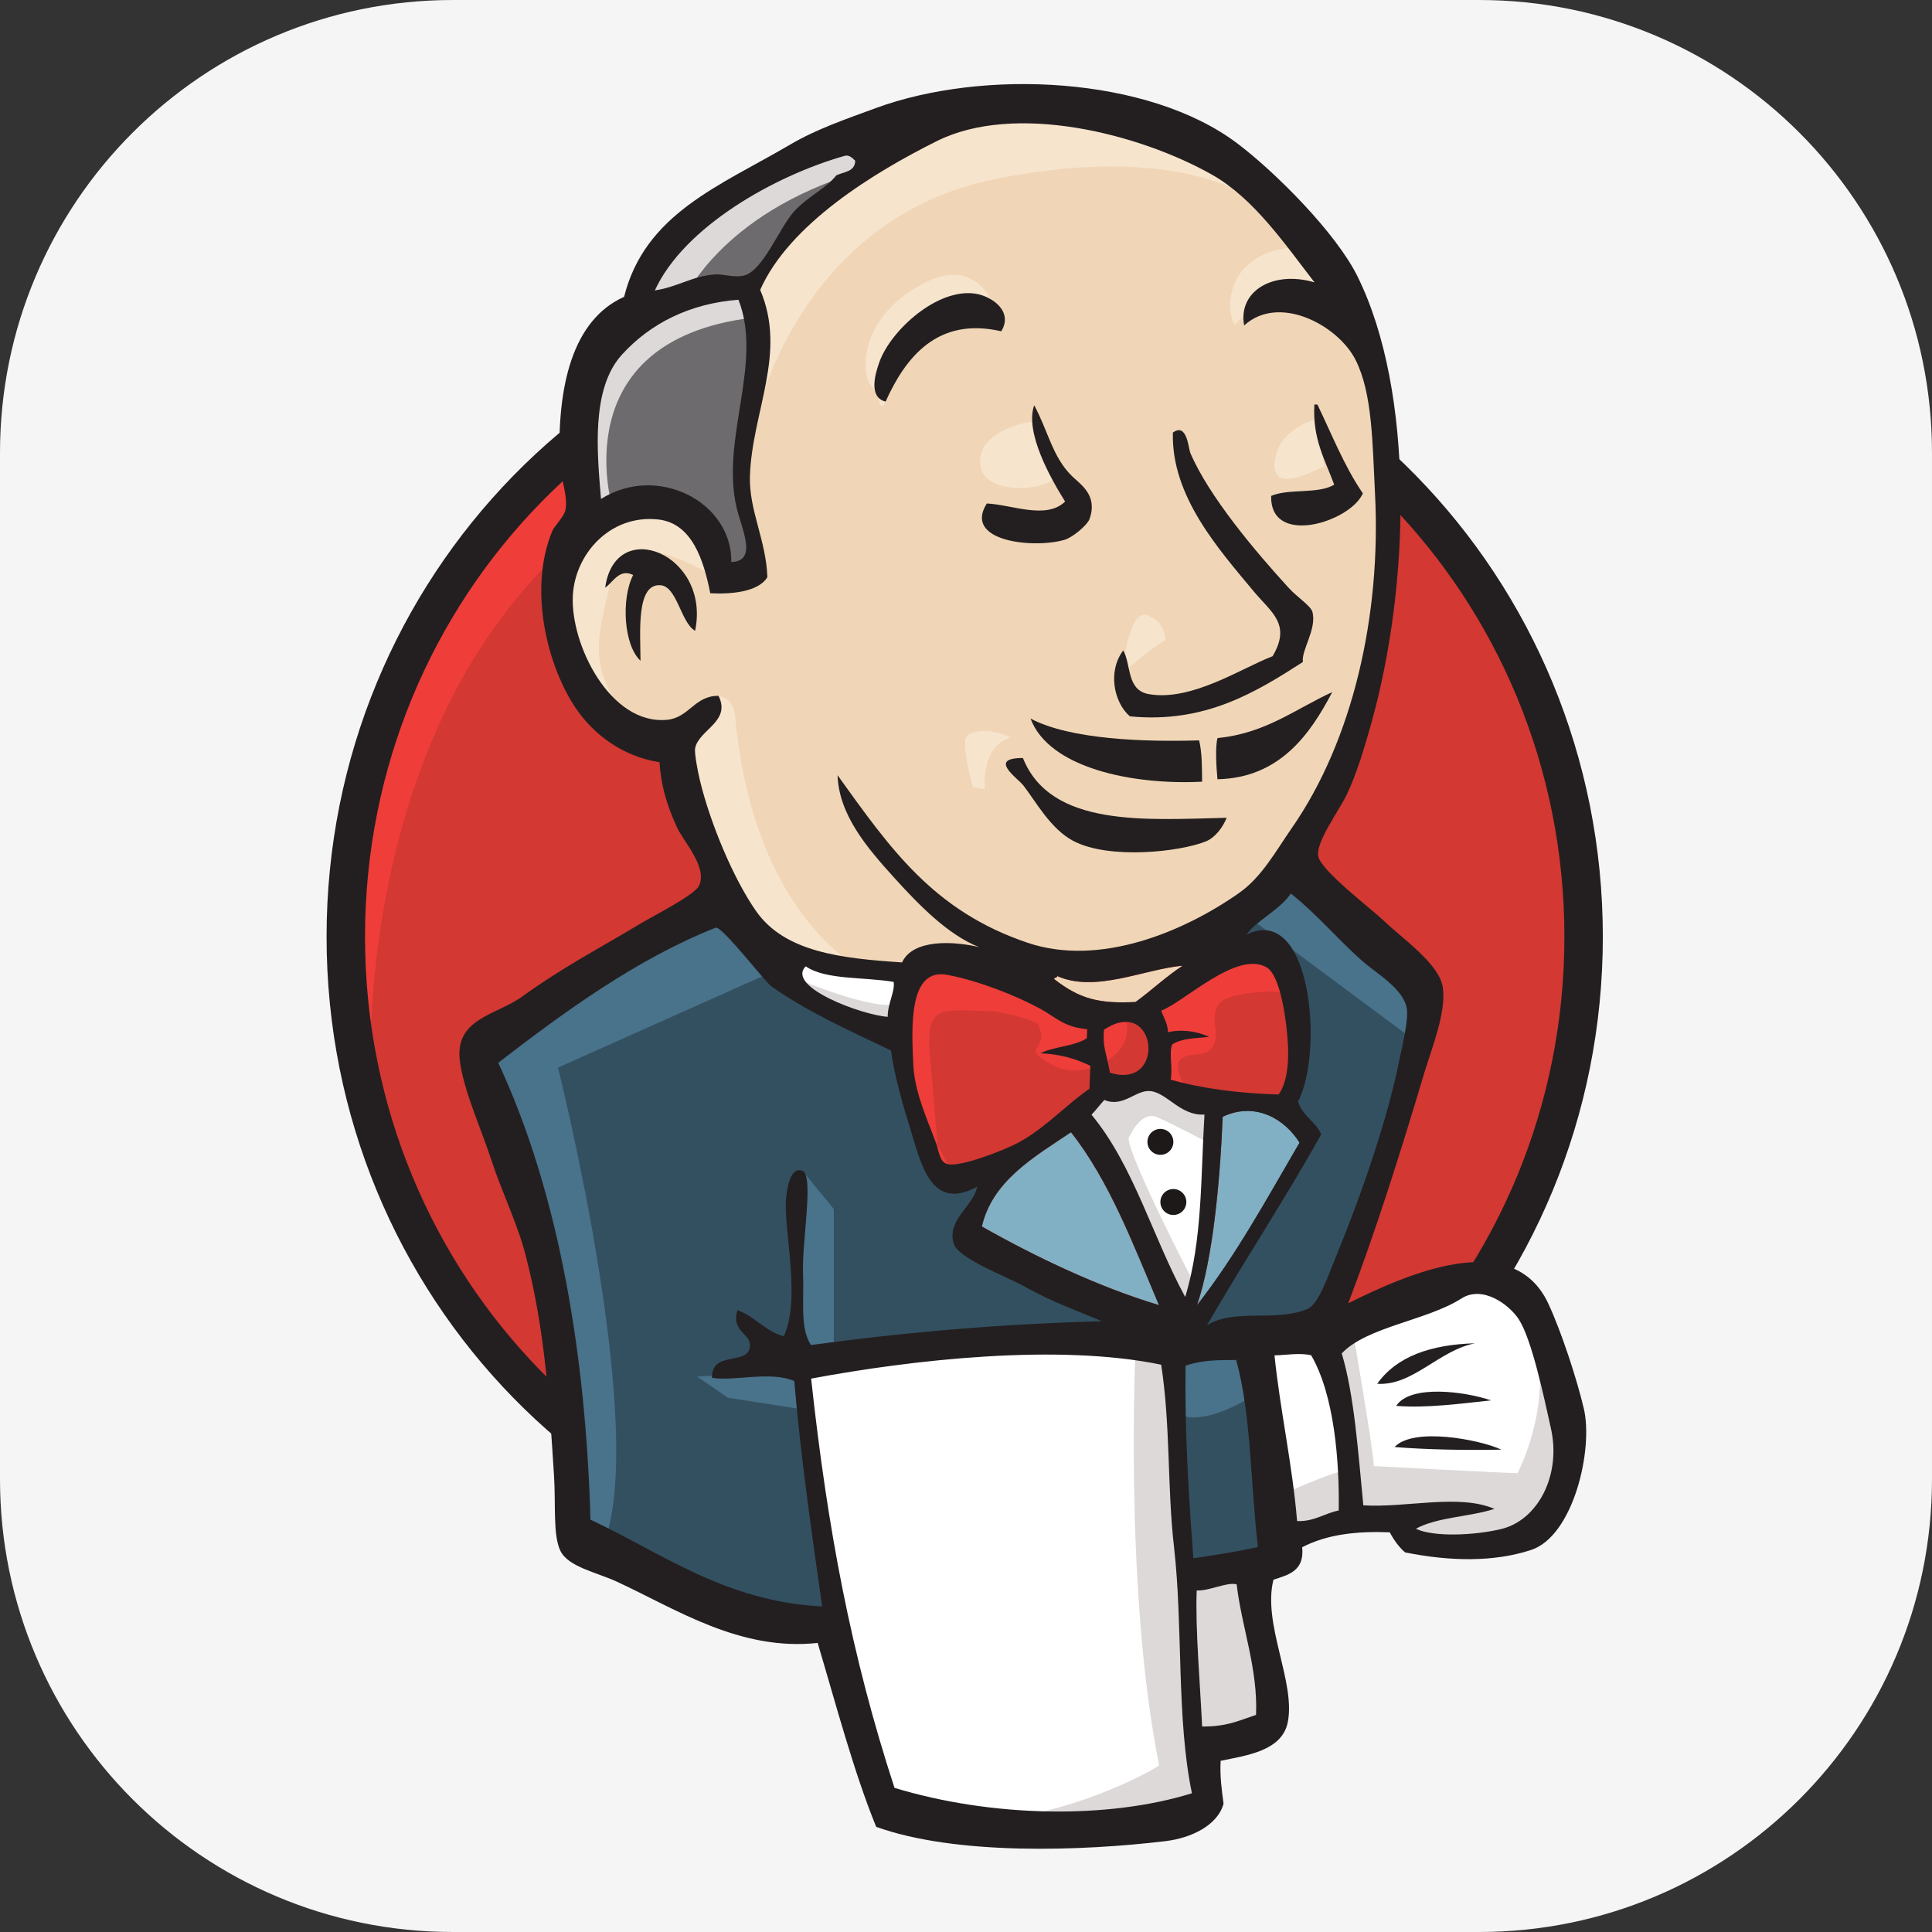<?xml version="1.0" encoding="UTF-8"?>
<!DOCTYPE svg PUBLIC "-//W3C//DTD SVG 1.1//EN" "http://www.w3.org/Graphics/SVG/1.1/DTD/svg11.dtd">
<!-- Creator: CorelDRAW 2018 (64-Bit) -->
<svg xmlns="http://www.w3.org/2000/svg" xml:space="preserve" width="67.733mm" height="67.733mm" version="1.1" style="shape-rendering:geometricPrecision; text-rendering:geometricPrecision; image-rendering:optimizeQuality; fill-rule:evenodd; clip-rule:evenodd"
viewBox="0 0 6719 6719"
 xmlns:xlink="http://www.w3.org/1999/xlink">
 <rect x="0" y="0" width="6719" height="6719" fill="#333333" stroke="none"/>
 <defs>
  <style type="text/css">
   <![CDATA[
    .str0 {stroke:#D33833;stroke-width:65.62;stroke-miterlimit:22.926}
    .fil11 {fill:none}
    .fil0 {fill:whitesmoke}
    .fil13 {fill:#1D1919}
    .fil3 {fill:#231F20}
    .fil5 {fill:#335061}
    .fil9 {fill:#49728B}
    .fil6 {fill:#6D6B6D}
    .fil12 {fill:#81B0C4}
    .fil1 {fill:#D33833}
    .fil7 {fill:#DCD9D8}
    .fil2 {fill:#EF3D3A}
    .fil4 {fill:#F0D6B7}
    .fil8 {fill:#F7E4CD}
    .fil10 {fill:white}
   ]]>
  </style>
   <clipPath id="id0">
    <path d="M1135.74 6429.46l4447.51 0 0 -6139.92 -4447.51 0 0 6139.92z"/>
   </clipPath>
 </defs>
 <g id="Слой_x0020_1">
  <path class="fil0" d="M1574.76 0l3569.47 0c869.57,0 1574.76,705.2 1574.76,1574.76l0 3569.47c0,869.56 -705.2,1574.75 -1574.76,1574.75l-3569.47 0.01c-869.56,-0.01 -1574.75,-705.21 -1574.75,-1574.77l-0.01 -3569.46c0.01,-869.57 705.21,-1574.76 1574.77,-1574.76z"/>
  <g>
  </g>
  <g style="clip-path:url(#id0)">
   <g>
    <path class="fil1" d="M5507.43 3249.69c0,1215.9 -963.67,2201.59 -2152.42,2201.59 -1188.73,0 -2152.39,-985.7 -2152.39,-2201.59 0,-1215.93 963.67,-2201.64 2152.39,-2201.64 1188.76,0 2152.42,985.72 2152.42,2201.64z"/>
    <g>
     <path class="fil2" d="M1290.32 3794.95c0,0 -155.82,-2295.9 1959.72,-2361.5l-147.6 -246 -1147.95 385.39 -328 377.18 -286.98 549.4 -164 639.57 49.19 426.39 65.61 229.57zm0 0l0 0 0 0z"/>
    </g>
    <path class="fil3" d="M1880.8 1747.79c-377.65,386.4 -611.34,919.92 -611.34,1510.12 0,590.09 233.69,1123.64 611.34,1510 377.82,386.33 898.54,624.71 1474.19,624.71 575.67,0 1096.4,-238.38 1474.2,-624.71 377.64,-386.36 611.38,-919.91 611.38,-1510 0,-590.2 -233.74,-1123.71 -611.38,-1510.12 -377.79,-386.26 -898.52,-624.65 -1474.2,-624.7 -575.64,0.05 -1096.36,238.44 -1474.19,624.7zm-95.6 3113.57c-401.34,-410.46 -649.47,-977.73 -649.47,-1603.45 0,-625.84 248.12,-1193.04 649.47,-1603.52 401.25,-410.56 956.7,-665.04 1569.78,-664.96 613.1,-0.08 1168.58,254.4 1569.76,664.96 401.39,410.48 649.55,977.74 649.51,1603.52 0.04,625.72 -248.11,1192.99 -649.51,1603.45 -401.19,410.51 -956.66,664.98 -1569.76,664.98 -613.08,0 -1168.53,-254.47 -1569.78,-664.98z"/>
    <g>
     <path class="fil4" d="M4261.08 3261.91l-328.02 49.18 -442.78 49.21 -287.02 8.16 -278.75 -8.16 -213.23 -65.61 -188.61 -204.99 -147.58 -418.18 -32.79 -90.23 -196.8 -65.58 -114.8 -188.59 -81.99 -270.58 90.2 -237.81 213.19 -73.79 172.19 82.01 82.03 180.39 98.39 -16.4 32.78 -40.99 -32.78 -188.6 -8.23 -237.81 49.21 -327.97 -1.92 -187.35 149.53 -239.03 262.39 -188.6 459.18 -196.79 508.39 73.79 442.78 319.79 205.01 327.97 131.19 237.81 32.77 590.38 -98.39 508.4 -180.39 450.96 -172.19 237.81 -122.96 131.21zm0 0l0 0 0 0z"/>
    </g>
    <polygon class="fil5" points="3982.27,4680.42 2809.69,4729.63 2809.69,4926.41 2908.08,5615.19 2858.91,5672.6 2038.94,5393.79 1981.52,5295.39 1899.53,4368.85 1710.96,3811.28 1669.94,3680.07 2325.92,3229.08 2530.92,3147.09 2711.29,3368.47 2867.1,3507.87 3047.49,3565.28 3129.49,3589.87 3227.88,4016.26 3301.68,4106.46 3490.28,4040.85 3359.07,4295.04 4072.46,4631.23 "/>
    <polygon class="fil6" points="2038.94,1818.73 2252.11,1744.94 2424.3,1826.94 2506.32,2007.34 2604.71,1990.92 2629.3,1892.52 2580.12,1703.96 2629.3,1252.96 2588.3,1006.97 2735.89,834.77 3055.69,580.58 2965.5,457.59 2514.48,678.98 2325.9,826.58 2219.32,1056.16 2055.32,1277.56 2006.13,1539.95 "/>
    <path class="fil7" d="M2375.11 1047.96c0,0 122.98,-303.37 614.98,-450.97 491.99,-147.59 24.59,-106.61 24.59,-106.61l-532.96 205 -205 204.99 -90.19 163.99 188.58 -16.41z"/>
    <path class="fil7" d="M2129.11 1761.34c0,0 -172.2,-574.01 483.81,-655.99l-24.62 -98.38 -450.96 106.61 -131.21 426.37 32.81 278.79 90.17 -57.39z"/>
    <g>
     <path class="fil8" d="M2391.51 2523.92l107.35 -104.03c0,0 48.48,5.63 56.64,63.02 8.19,57.43 32.79,573.99 385.37,852.79 32.17,25.45 -262.36,-41.01 -262.36,-41.01l-262.42 -409.99 -24.59 -360.78zm0 0l0 0 0 0z"/>
    </g>
    <path class="fil8" d="M3900.31 2368.13c0,0 19.13,-248.55 86.04,-229.42 66.93,19.11 66.93,86.04 66.93,86.04 0,0 -162.56,105.16 -152.97,143.38z"/>
    <g>
     <path class="fil8" d="M4580.84 1457.96c0,0 -135.16,28.53 -147.6,147.61 -12.46,119.08 147.6,24.59 172.2,16.41l-24.6 -164.01zm0 0l0 0 0 0z"/>
    </g>
    <g>
     <path class="fil8" d="M3588.67 1466.17c0,0 -180.39,24.6 -180.39,139.39 0,114.8 205.02,106.61 262.4,57.41l-82.01 -196.8zm0 0l0 0 0 0z"/>
    </g>
    <path class="fil8" d="M2473.51 1999.15c0,0 -311.61,-188.61 -344.39,-8.19 -32.79,180.38 -106.62,311.59 49.2,500.17l-106.6 -32.79 -98.39 -254.18 -32.78 -246 188.57 -196.81 213.2 16.41 123 98.39 8.2 123.01z"/>
    <path class="fil8" d="M2621.1 1482.56c0,0 139.38,-721.56 844.59,-860.97 580.55,-114.76 885.53,24.59 1000.34,155.79 0,0 -516.57,-614.96 -1008.58,-426.37 -491.95,188.59 -852.73,532.98 -844.53,754.34 13.96,377.07 8.18,377.21 8.18,377.21z"/>
    <g>
     <path class="fil8" d="M4523.45 859.37c0,0 -237.77,-8.19 -246,205 0,0 0,32.79 16.4,65.58 0,0 188.62,-213.2 303.4,-98.39l-73.79 -172.19zm0 0l0 0 0 0z"/>
    </g>
    <path class="fil8" d="M3482.2 1152.17c0,0 -40.92,-327.24 -319.91,-136.99 -180.39,122.99 -163.97,295.19 -131.22,327.98 32.82,32.81 23.89,98.87 48.88,53.53 24.92,-45.33 16.72,-192.92 106.92,-233.91 90.21,-41 238.08,-86.81 295.33,-10.6z"/>
    <path class="fil9" d="M2711.29 3368.47l-770.75 344.39c0,0 319.77,1270.96 155.78,1664.56l-114.8 -40.98 -8.2 -483.81 -213.16 -918.34 -90.22 -254.22 803.56 -541.14 237.79 229.54z"/>
    <g>
     <path class="fil9" d="M2790.53 4071.46l109.37 133.41 0 491.97 -131.21 0c0,0 -16.38,-344.36 -16.38,-385.37 0,-41.02 16.38,-188.61 16.38,-188.61l21.84 -51.39zm0 0l0 0 0 0z"/>
    </g>
    <g>
     <path class="fil9" d="M2793.3 4770.64l-369 16.4 106.62 73.8 262.38 40.99 0 -131.19zm0 0l0 0 0 0z"/>
    </g>
    <polygon class="fil5" points="4056.08,4688.64 4359.45,4680.45 4433.25,5434.83 4121.65,5475.81 "/>
    <path class="fil5" d="M4138.04 4688.64l459.2 -24.59c0,0 188.59,-475.59 188.59,-500.19 0,-24.58 164,-688.77 164,-688.77l-369.02 -385.38 -73.77 -65.6 -196.82 196.82 0 762.55 -172.19 705.17z"/>
    <g>
     <path class="fil9" d="M4343.02 4631.23l-286.94 57.41 40.98 229.61c106.59,49.2 286.98,-82 286.98,-82l-41.02 -205.02zm0 0l0 0 0 0z"/>
    </g>
    <polygon class="fil9" points="4351.25,3196.3 4925.24,3622.69 4941.63,3425.9 4507.05,3024.1 "/>
    <polygon class="fil10" points="3077.86,6304.06 2908.08,5615.19 2823.66,5106.9 2809.69,4729.63 3578.04,4688.71 4056.08,4688.64 4012.6,5549.68 4086.41,6213.86 4078.21,6336.85 3455.03,6386.06 "/>
    <g>
     <path class="fil7" d="M3949.46 4680.45c0,0 -41,852.77 82.02,1459.53 0,0 -245.99,155.83 -606.8,196.82l688.78 -24.62 82 -49.18 -98.39 -1344.73 -24.59 -287.02 -123.01 49.21zm0 0l0 0 0 0z"/>
    </g>
    <g>
     <path class="fil10" d="M4447.21 5369.29l319.8 -90.19 606.74 -32.79 90.19 -278.79 -163.99 -483.8 -188.56 -24.59 -262.42 82.01 -251.74 122.92 -133.63 -24.52 -104.16 40.92 87.76 688.84zm0 0l0 0 0 0z"/>
    </g>
    <g>
     <path class="fil7" d="M4441.45 5205.23c0,0 213.17,-98.39 245.99,-90.2l-90.2 -450.98 106.6 -40.98c0,0 73.79,426.35 73.79,475.56 0,0 459.18,24.6 500.16,24.6 0,0 98.39,-188.6 73.8,-385.41l90.19 262.43 8.2 147.57 -131.18 196.82 -147.61 32.78 -245.97 -8.19 -82 -106.59 -287.02 40.99 -90.19 32.81 -24.58 -131.21zm0 0l0 0 0 0z"/>
    </g>
    <path class="fil10" d="M4119.22 4623.13l-180.39 -459.18 -188.58 -270.62c0,0 40.99,-114.78 98.39,-114.78 57.41,0 188.58,0 188.58,0l180.39 65.61 -16.39 303.37 -82.01 475.6z"/>
    <g>
     <path class="fil7" d="M4154.46 4467.24c0,0 -229.6,-442.76 -229.6,-508.36 0,0 40.98,-98.39 98.39,-73.8 57.42,24.59 180.43,90.19 180.43,90.19l0 -155.79 -278.82 -57.42 -188.58 24.59 319.8 754.38 65.57 8.23 32.81 -82.03zm0 0l0 0 0 0z"/>
    </g>
    <g>
     <path class="fil10" d="M3151.65 3384.98l-227.13 -24.68 -213.23 -65.61 0 73.77 104.18 114.87 328 147.61 8.18 -245.96zm0 0l0 0 0 0z"/>
    </g>
    <path class="fil7" d="M2785.13 3409.56c0,0 254.19,106.6 336.19,82l8.16 98.3 -229.57 -49.08 -139.4 -98.39 24.62 -32.82z"/>
    <path class="fil1" d="M4446.32 3806.46c-139.13,-4.09 -264.84,-20.61 -374.87,-51.65 7.46,-45.13 -6.54,-89.39 4.7,-121.89 30.69,-22.08 82.09,-21.73 128.47,-26.93 -40.1,-19.7 -96.43,-27.5 -142.73,-16.12 -1.06,-31.31 -15.1,-50.72 -23.64,-75.21 78.24,-27.94 262.91,-210.96 366.77,-150.36 49.51,28.83 70.55,193.5 74.39,273.57 3.19,66.42 -6.05,133.42 -33.1,168.61z"/>
    <path class="fil11 str0" d="M4446.32 3806.46c-139.13,-4.09 -264.84,-20.61 -374.87,-51.65 7.46,-45.13 -6.54,-89.39 4.7,-121.89 30.69,-22.08 82.09,-21.73 128.47,-26.93 -40.1,-19.7 -96.43,-27.5 -142.73,-16.12 -1.06,-31.31 -15.1,-50.72 -23.64,-75.21 78.24,-27.94 262.91,-210.96 366.77,-150.36 49.51,28.83 70.55,193.5 74.39,273.57 3.19,66.42 -6.05,133.42 -33.1,168.61z"/>
    <path class="fil1" d="M3781 3579.02c-0.37,10.54 -0.83,21.13 -1.23,31.75 -43.44,28.55 -113.59,28.18 -161.27,52.19 70.3,3.08 125.62,19.99 173.49,43.84 -1.04,26.53 -2.05,53.03 -3.09,79.55 -79.64,54.49 -152.37,135.69 -246.13,186.81 -44.32,24.16 -199.88,86.39 -247.04,75.4 -26.7,-6.21 -29.09,-39.33 -39.75,-70.52 -22.76,-66.86 -75.06,-173.24 -79.63,-273.85 -5.82,-127.09 -18.64,-340.05 118.31,-313.9 110.49,21.09 238.99,71.99 324.53,118.71 52.28,28.58 82.52,63.92 161.81,70.02z"/>
    <path class="fil11 str0" d="M3781 3579.02c-0.37,10.54 -0.83,21.13 -1.23,31.75 -43.44,28.55 -113.59,28.18 -161.27,52.19 70.3,3.08 125.62,19.99 173.49,43.84 -1.04,26.53 -2.05,53.03 -3.09,79.55 -79.64,54.49 -152.37,135.69 -246.13,186.81 -44.32,24.16 -199.88,86.39 -247.04,75.4 -26.7,-6.21 -29.09,-39.33 -39.75,-70.52 -22.76,-66.86 -75.06,-173.24 -79.63,-273.85 -5.82,-127.09 -18.64,-340.05 118.31,-313.9 110.49,21.09 238.99,71.99 324.53,118.71 52.28,28.58 82.52,63.92 161.81,70.02l0 0z"/>
    <path class="fil1" d="M3860.09 3730.66c-12.16,-69.22 -26.19,-88.96 -20.76,-149.38 184.6,-123.08 219.27,211.42 20.76,149.38z"/>
    <path class="fil11 str0" d="M3860.09 3730.66c-12.16,-69.22 -26.19,-88.96 -20.76,-149.38 184.6,-123.08 219.27,211.42 20.76,149.38z"/>
    <g>
     <path class="fil2" d="M4127.41 3786.74c0,0 -57.44,-82 -16.42,-106.59 41.02,-24.62 82.04,0.03 106.62,-40.98 24.59,-41.02 0,-65.61 8.19,-114.82 8.17,-49.17 49.22,-57.42 90.2,-65.6 40.99,-8.19 155.8,-24.59 172.19,16.43l-49.2 -147.62 -98.39 -32.77 -311.6 180.39 -16.4 90.19 0 180.39 114.81 40.98zm0 0l0 0 0 0z"/>
    </g>
    <g>
     <path class="fil2" d="M3266.44 4057.37c-9.85,-127.98 -20.26,-255.75 -31.86,-383.62 -17.38,-190.9 45.83,-157.59 211.3,-157.59 25.27,0 155.62,30.15 164.96,49.21 44.69,91.32 -74.79,71.04 51.51,139.93 106.59,58.11 294.92,-35.3 251.85,-164.52 -24.1,-28.74 -125.58,-8.97 -162,-27.84 -64.03,-33.18 -128.1,-66.4 -192.15,-99.62 -81.51,-42.27 -269.89,-103.92 -356.75,-44.85 -220.18,149.75 13.86,523.89 92.42,680.09l-29.28 8.81zm0 0l0 0 0 0z"/>
    </g>
    <path class="fil3" d="M3482.2 1152.17c-223.49,-52.05 -334.53,93.52 -402.29,244.51 -60.47,-14.65 -36.41,-96.92 -21.12,-138.83 40,-110.01 201.2,-256.46 332.94,-236.6 56.67,8.53 133.39,60.36 90.47,130.91z"/>
    <path class="fil3" d="M4571.12 1406.67c3.53,0.15 7.09,0.27 10.59,0.42 50.53,104.92 94.22,216.06 157.94,308.66 -42.7,99.42 -323.21,187.38 -318.87,8.89 60.66,-26.53 165.41,-5.42 219.17,-39.28 -31.11,-85.33 -75.96,-157.98 -68.83,-278.69z"/>
    <path class="fil3" d="M3596.62 1409.4c47.92,87.85 63.52,180.13 131.64,246.54 30.67,29.88 90.32,66.31 60.75,149.44 -6.9,19.61 -57.4,63.32 -86.57,71.9 -106.47,31.44 -354.61,6.49 -270.58,-126.27 88.08,4.11 206.45,57.2 272.28,-6.74 -50.56,-80.82 -140.66,-240.68 -107.51,-334.87z"/>
    <path class="fil3" d="M4531.15 2302.21c-160.34,102.99 -339.12,214.98 -601.84,189.01 -56.15,-48.81 -77.54,-157.41 -22.99,-229.14 28.37,48.81 10.53,138.56 89.64,152.07 149.07,25.51 322.58,-91.19 429.79,-131.97 66.5,-112.09 -5.7,-153.32 -65.6,-225.48 -122.66,-147.81 -287.14,-331.03 -281.16,-552.32 49.55,-35.95 53.85,54.86 60.94,71.38 64.04,149.87 225.19,341.51 342.79,469.77 28.9,31.58 76.44,61.89 81.74,82.78 15.26,60.73 -39.71,133.5 -33.31,173.89z"/>
    <path class="fil3" d="M2417.39 2193.77c-50.26,-28.69 -62.23,-155.02 -121.23,-158.62 -84.32,-5.12 -68.94,163.9 -68.6,262.75 -58.05,-52.69 -68.25,-214.92 -25.61,-298.25 -48.59,-23.86 -70.29,26.33 -97.25,44.01 34.65,-251.64 368.13,-116.73 312.69,150.1z"/>
    <path class="fil3" d="M4633.22 2406.99c-74.63,142.07 -180.2,298.52 -399.21,303.05 -4.45,-45.86 -7.87,-115.67 0.25,-143.3 167.43,-16.09 270.8,-101.3 398.96,-159.75z"/>
    <path class="fil3" d="M3584 2499.1c139.68,73.45 396.39,81.34 586.23,75.78 10.21,41.6 9.96,92.99 10.36,143.71 -244.06,12.18 -532.61,-48.2 -596.59,-219.48z"/>
    <path class="fil3" d="M3557.45 2636.06c96.61,242.53 428.59,214.58 708.55,207.93 -12.31,31.47 -39.05,68.67 -72.25,82.13 -89.73,36.5 -337.16,64.19 -461.72,-1.93 -78.96,-41.99 -129.74,-136.89 -172.99,-192.48 -20.91,-26.86 -124.99,-95.49 -1.6,-95.64z"/>
    <path class="fil12" d="M4519.48 3973.83c-113.34,194.14 -221.81,393.55 -356.3,564.78 56.39,-165.78 80.53,-443.24 89.03,-654.76 117.95,-55.19 218.99,12.43 267.27,89.98z"/>
    <path class="fil3" d="M5129.45 4671.61c-126.9,25.38 -216.09,148.74 -339.87,140.81 68.04,-95.89 187.28,-136.36 339.87,-140.81z"/>
    <path class="fil3" d="M5185.42 4870.2c-103.43,10.93 -224.94,27.69 -329.84,19.03 49.68,-75.86 241.02,-49.67 329.84,-19.03z"/>
    <path class="fil3" d="M5221.27 5041.44c-116.26,2.52 -260.76,0.19 -371.25,-9.08 65.36,-70.21 295.86,-26.04 371.25,9.08z"/>
    <path class="fil7" d="M4300.75 5510.02c16.68,146 74.58,293.94 67.3,453.83 -64.25,21.67 -101.19,40.64 -187.31,40.52 -6.08,-135.87 -24.25,-343.62 -18.82,-473.17 42.34,2.83 104.81,-30.24 138.83,-21.18z"/>
    <path class="fil4" d="M4113.32 3358.31c-58.36,38.09 -108.1,85.67 -164.14,126.35 -124.3,6.14 -192.17,-8.62 -283.53,-80 1.51,-5.74 10.69,-3.15 11.03,-10.19 133.08,59.31 302.27,-24.16 436.64,-36.16z"/>
    <path class="fil12" d="M3414.69 4265.45c36.56,-158.45 179.84,-240.5 309.94,-327.75 134.28,170.43 215.97,389.61 305.89,601.1 -212.47,-64.04 -429.62,-167.99 -615.83,-273.35z"/>
    <path class="fil3" d="M4161.92 5531.2c-5.44,129.55 12.74,337.3 18.82,473.17 86.11,0.12 123.05,-18.85 187.31,-40.52 7.28,-159.89 -50.62,-307.83 -67.3,-453.83 -34.01,-9.06 -96.49,24.01 -138.83,21.18l0 0zm-1341.02 -736.7c56.8,522.08 139.08,960.93 289.93,1423.24 334.82,101.64 738.46,110.52 1034.4,18.79 -54.34,-260.94 -30.57,-578.6 -62.36,-857.04 -23.94,-209.29 -11.73,-419.85 -44.55,-633.38 -358.6,-74.6 -865.48,-17.43 -1217.42,48.39l0 0zm1302.22 -45.13c-3.04,224.23 10.04,445.4 27.18,669.9 86.08,-12.93 144.5,-21.56 224.5,-39.09 -25.98,-216.11 -22.79,-459.33 -75.71,-650.52 -61.17,0.58 -115,-0.71 -175.98,19.71l0 0zm436.77 -36.13c-40.86,-9.36 -88.44,-0.38 -127.46,0.39 18.32,182.78 62.86,384.46 78.52,576.33 61.42,1.9 94.26,-27.07 144.79,-36.8 2.69,-168.43 -14.74,-400.45 -95.85,-539.91l0 0zm661.3 604.22c128.04,-31.1 208.57,-187.91 172.74,-348.96 -24.03,-108.24 -66.83,-312.04 -112.63,-381.29 -33.87,-51.22 -125.62,-118.26 -198.91,-71.35 -119.2,76.35 -329.23,98.51 -416.13,190.89 43.58,145.16 57.1,344.51 75.1,528.4 148.93,9.28 332.16,-40.98 456,12.35 -86.47,28.03 -198.65,28.24 -273.38,69.07 61.06,29.47 204,23.52 297.21,0.89l0 0zm-1190.66 -778.66c-89.91,-211.49 -171.6,-430.67 -305.89,-601.1 -130.11,87.24 -273.38,169.3 -309.94,327.75 186.21,105.36 403.36,209.31 615.83,273.35zm221.69 -654.95c-8.5,211.53 -32.64,488.99 -89.03,654.76 134.49,-171.24 242.96,-370.64 356.3,-564.78 -48.32,-77.55 -149.32,-145.18 -267.27,-89.98l0 0zm-251.31 -89.31c-50.93,-5.47 -94.18,58.58 -160.43,30.89 -15.17,16.79 -28.99,34.96 -44.45,51.33 146.32,176.32 212.81,426.5 325.81,633.73 60.66,-199.06 53.66,-417.16 67.02,-634.39 -83.33,5.28 -129.56,-75.36 -187.95,-81.57zm-161.57 -213.27c-5.43,60.38 8.6,80.16 20.76,149.38 198.5,62.04 163.83,-272.47 -20.76,-149.38zm-220.14 -72.28c-85.54,-46.72 -214.04,-97.62 -324.53,-118.71 -136.95,-26.19 -124.14,186.81 -118.31,313.9 4.56,100.61 56.87,206.99 79.63,273.85 10.65,31.19 13.04,64.31 39.73,70.52 47.18,10.99 202.74,-51.24 247.06,-75.4 93.76,-51.12 166.49,-132.32 246.13,-186.81 1.04,-26.52 2.05,-53.02 3.09,-79.55 -47.86,-23.85 -103.19,-40.76 -173.49,-43.84 47.67,-24.01 117.83,-23.64 161.27,-52.19 0.4,-10.62 0.86,-21.21 1.23,-31.75 -79.33,-6.1 -109.53,-41.44 -161.81,-70.02l0 0zm-817.05 -148.4c-70.98,72.09 199.12,170.32 285.14,175.6 -0.49,-45.59 25.97,-88.58 20.66,-121.32 -102.14,-17.93 -236.39,-6.08 -305.81,-54.28l0 0zm874.55 33.87c-0.34,7.03 -9.52,4.44 -11.03,10.19 91.36,71.38 159.18,86.14 283.53,80 56.05,-40.68 105.78,-88.26 164.14,-126.35 -134.37,11.99 -303.55,95.47 -436.64,36.16l0 0zm802.74 243.39c-3.84,-80.07 -24.88,-244.74 -74.36,-273.57 -103.89,-60.64 -288.57,122.42 -366.8,150.36 8.54,24.49 22.58,43.9 23.64,75.21 46.3,-11.38 102.63,-3.58 142.73,16.12 -46.38,5.2 -97.78,4.85 -128.47,26.93 -11.24,32.51 2.76,76.77 -4.7,121.89 110.03,31.04 235.73,47.57 374.87,51.65 27.05,-35.19 36.3,-102.18 33.1,-168.61l0 0zm-1796.8 -207.53c-22.29,-15.91 -173.08,-212.14 -193.74,-203.97 -272.9,107.61 -528.07,293.7 -756.1,469.7 217.41,466.51 305.16,1038.05 320.68,1588.9 249.05,116.5 467.78,284.4 805.75,301.93 -39.11,-276.66 -74.82,-523.53 -97.02,-784.04 -84.91,-35.79 -206.73,1.63 -286.21,-11.08 -0.66,-95.79 121.35,-41.93 131.55,-106.34 7.64,-48.73 -67.18,-52.42 -42.8,-129.1 62.11,22.57 94.74,72.44 161,91.17 60.54,-132.43 -0.82,-366.76 7.89,-477.47 1.66,-20.78 10.38,-115.13 56.91,-98.57 41.24,14.64 -2.33,250.94 2.18,355.71 4.12,96.52 -11.66,189.94 27.42,250.51 326.58,-44.45 658.42,-73.16 1011.78,-82.86 -77.74,-33.37 -170.08,-64.93 -271.33,-122 -54.9,-30.95 -227.92,-95.32 -243.76,-147.46 -25.28,-83.06 66.31,-127.31 81.97,-198.52 -164.83,89.91 -197,-86.17 -235.99,-210.9 -35.33,-112.99 -55.44,-197.37 -64.1,-262.55 -142.01,-67.69 -293.82,-136.26 -416.07,-223.07l0 0zm1652.56 -180.24c227.37,-110.24 268.35,412.06 179.23,580.32 13.78,50.19 61.15,69.38 80.49,114.5 -126.88,227.3 -267.82,439.47 -397.29,664.07 96.3,-59.92 233.87,-10.71 347.18,-55.59 41.44,-16.36 71.44,-111.19 102.78,-187.06 86.27,-208.72 176.87,-471.88 217.14,-671.07 9.12,-45.36 33.9,-144.24 28.34,-184.65 -9.92,-72.33 -108.04,-125.93 -157.94,-170.66 -91.96,-82.61 -149.86,-155.31 -245.79,-232.56 -38.86,57.45 -122.33,96 -154.14,142.7l0 0zm-2172.54 -2016.34c-108.34,119.21 -85.67,342.57 -72.54,501.47 195.83,-123.19 455.75,9.74 453.29,219.29 93.48,-2.5 34.94,-116.78 18.02,-190.41 -55.29,-240.48 93.11,-501.73 6.73,-721.66 -167.73,12.72 -305.52,81.23 -405.5,191.31l0 0zm775.22 -691.87c-245.3,69.53 -559.62,247.74 -660.41,468.07 78.04,-11.35 132.21,-50.7 209.22,-55.58 29.06,-1.88 67.2,12.21 100.63,3.89 66.65,-16.52 122.89,-165.94 173.18,-221.54 48.99,-54.29 107.91,-77.48 148.21,-126.97 25.89,-12.5 64.2,-11.64 65.64,-50.53 -11.21,-12 -23.01,-21.16 -36.47,-17.34l0 0zm1276.76 65.38c-254.6,-143.64 -685.5,-251.67 -956.29,-116.67 -218.5,108.94 -513.89,289.2 -614.58,517.63 94.09,220.44 -27.84,422.41 -35.64,646.21 -4.15,119.09 56.05,223.05 60.69,352.68 -32.21,53.12 -130.56,59.67 -198.63,56.02 -22.91,-114.68 -63.04,-243.58 -181.14,-256.52 -167.09,-18.27 -289.27,120.02 -296.86,264.54 -9,169.95 130.53,451.63 328.28,432.07 76.39,-7.54 95.16,-84.12 178.39,-83.33 45.13,90 -69.58,118.26 -81.38,182.65 -3.07,16.64 9.51,81.63 16.83,112.08 35.92,148.43 116,340.5 194.81,453.46 100.01,143.3 296.55,164.93 507.98,178.97 37.76,-81.35 176.86,-74.66 267.52,-53.39 -108.65,-43.03 -209.62,-147.32 -293.34,-239.63 -96.12,-105.95 -193.51,-219.56 -198.45,-357.99 181.68,252.04 331.78,472.13 662.13,583.02 249.99,83.84 541.91,-38.44 733.99,-173.31 79.71,-56.05 127.29,-145.03 183.92,-226.43 211.99,-304.91 310.87,-740.12 289.14,-1161.95 -8.98,-173.96 -8.58,-347.34 -66.93,-464.37 -61.01,-122.38 -267.34,-231.87 -388.15,-121.17 -22.37,-119.02 100.47,-192.61 244.71,-149.79 -102.87,-132.76 -210.82,-292.29 -357.03,-374.8l0 0zm474.28 3925.22c198.93,-98.92 570.64,-266.2 695.35,0.37 46.02,98.24 100.01,264.32 123.87,365.75 33.68,143.09 -36.53,443.83 -183.58,491.88 -129.92,42.4 -281.49,39.81 -437.97,8.37 -18.45,-15.32 -38.95,-42.06 -53.3,-69.89 -111.72,-4.33 -216.34,6.01 -304.6,51.94 8.35,82.61 -47.53,95.87 -99.93,112.92 -38.84,153.98 77.71,355.14 49.83,495.55 -19.92,100.04 -142.99,115.53 -233.46,134.24 -2.99,55.61 3.96,102.01 10.13,149.04 -20.7,76.23 -113.5,119.61 -201.39,130.27 -289.29,34.78 -728.48,50.4 -1006.71,-49.65 -77.63,-190.45 -138.8,-422.09 -203.48,-639.54 -271.35,28.99 -490.81,-117.08 -697.72,-212.77 -71.63,-33.22 -170.73,-51.52 -197.48,-108.53 -25.96,-55.22 -15.34,-161.01 -21.77,-260.94 -16.38,-255.28 -30.4,-501.48 -97.82,-762.86 -30.27,-117.27 -83.02,-220.79 -119.83,-333.8 -34,-104.71 -93.43,-234.17 -108.94,-338.61 -22.98,-154.82 122.79,-163.42 215.99,-230.5 144.08,-103.74 257.18,-161.12 413.23,-254.72 46.22,-27.72 185.6,-97.89 201.45,-130.23 31.53,-64.1 -54.09,-154.45 -76.99,-204.66 -36.2,-79.43 -55.07,-146.91 -60.27,-225.28 -130.89,-20.7 -230.14,-98.61 -290.07,-186.45 -99.15,-145.37 -167.92,-414.34 -82.13,-618.92 6.73,-16.12 40.28,-47.8 45.22,-72.55 9.77,-48.73 -18.37,-113.52 -20.12,-165.35 -9.02,-265.92 45,-495.04 224.01,-575.23 72.66,-289.5 332.78,-385.76 577.83,-529.64 91.61,-53.78 192.57,-88.14 296.87,-126.53 374.1,-137.68 948.1,-111.75 1258.59,123.07 131.65,99.58 342.08,309.82 417.36,462.04 198.81,401.88 184.69,1073.51 45.65,1562.36 -18.69,65.64 -45.81,162.13 -83.66,240.96 -26.4,55.04 -108.42,165.19 -98.48,213.82 10.26,50.25 187.06,184.48 224.97,221.04 68.25,65.86 197.95,153.25 208.45,236.36 11.3,88.41 -38.95,209.41 -64.45,294.75 -85.09,284.77 -168.14,548.02 -264.65,801.9z"/>
    <path class="fil8" d="M3361.74 2561.12c10.76,-14.36 70.11,-36.16 153.12,3.82 0,0 -98.39,16.39 -90.19,180.45l-41.02 -8.22c0,0 -42.36,-148.75 -21.91,-176.05z"/>
    <path class="fil13" d="M4080.67 3971.19c0,24.9 -20.21,45.07 -45.11,45.07 -24.9,0 -45.11,-20.17 -45.11,-45.07 0,-24.91 20.21,-45.13 45.11,-45.13 24.9,0 45.11,20.22 45.11,45.13z"/>
    <path class="fil13" d="M4125.76 4180.29c0,24.9 -20.2,45.07 -45.13,45.07 -24.9,0 -45.07,-20.17 -45.07,-45.07 0,-24.91 20.17,-45.13 45.07,-45.13 24.94,0 45.13,20.22 45.13,45.13z"/>
   </g>
  </g>
  <polygon class="fil11" points="1135.74,6429.46 5583.25,6429.46 5583.25,289.54 1135.74,289.54 "/>
 </g>
</svg>
